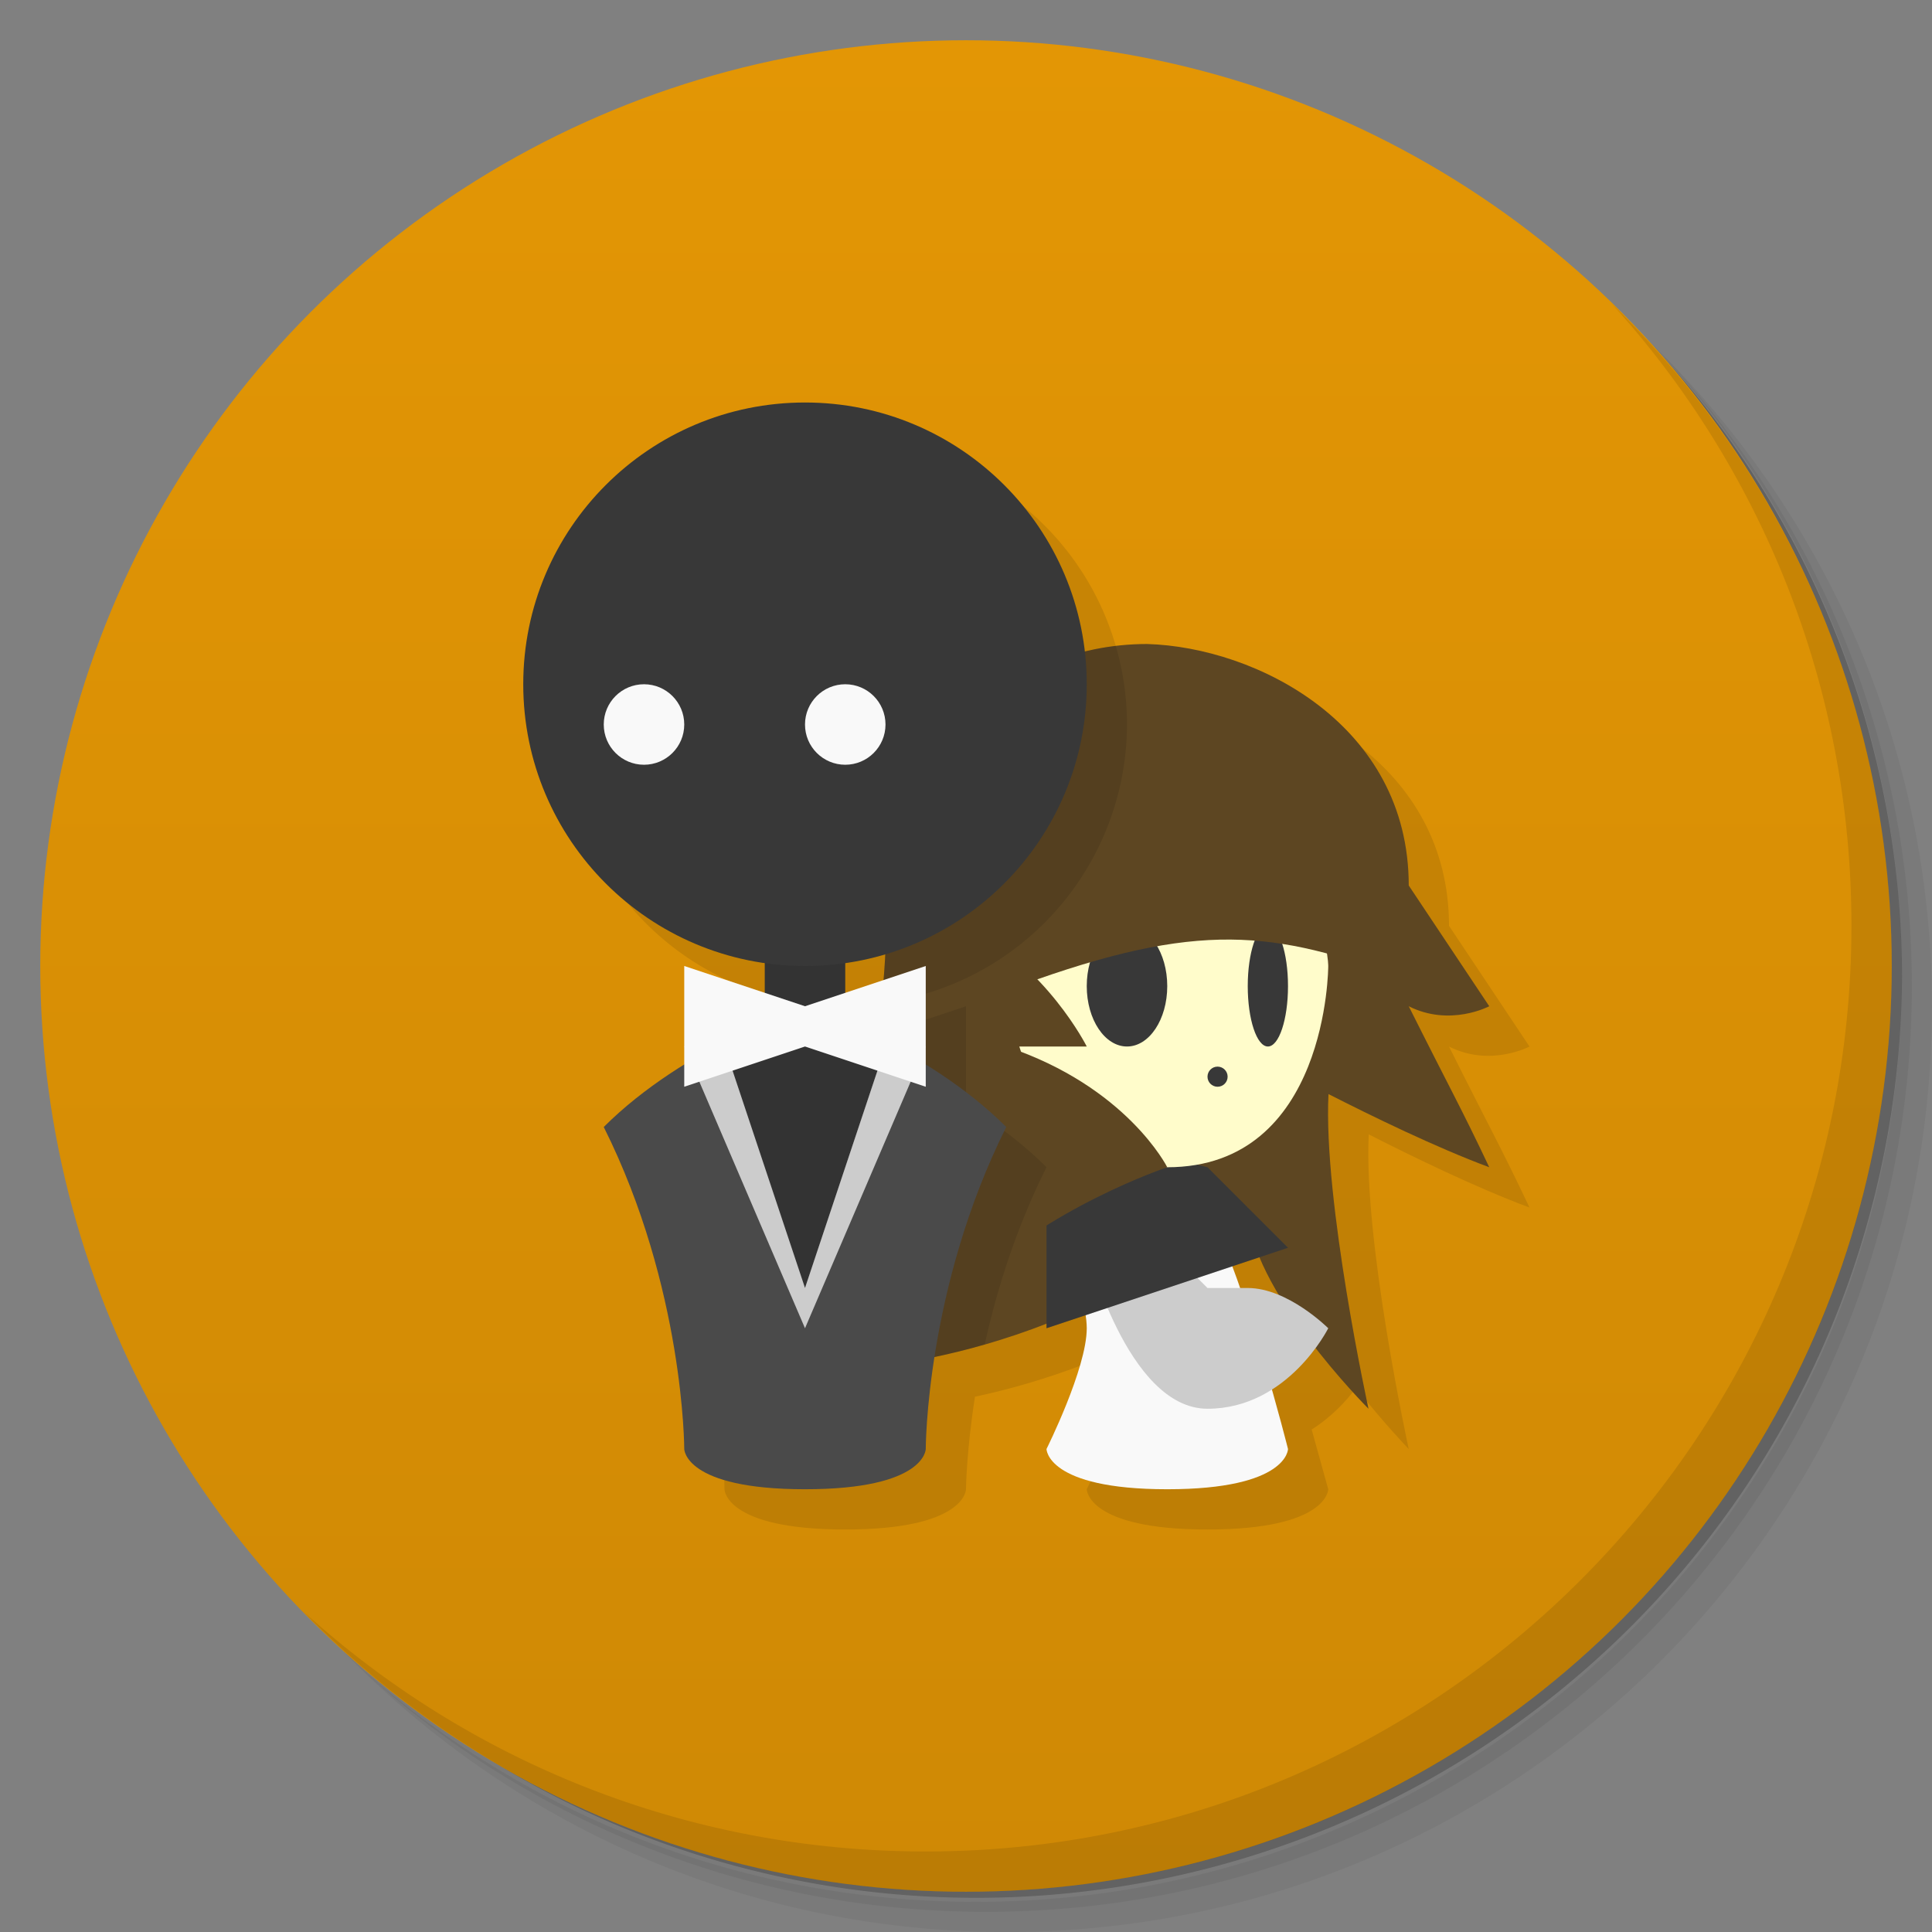 <svg version="1.1" viewBox="0 0 48 48" xmlns="http://www.w3.org/2000/svg">
 <rect x="0" y="0" width="48" height="48" fill="#808080" stroke="none"/>
 <defs>
  <linearGradient id="bg" x2="0" y1="1" y2="47" gradientUnits="userSpaceOnUse">
   <stop style="stop-color:#e39605" offset="0"/>
   <stop style="stop-color:#cf8905" offset="1"/>
  </linearGradient>
 </defs>
 <path d="m36.31 5c5.859 4.062 9.688 10.831 9.688 18.5 0 12.426-10.07 22.5-22.5 22.5-7.669 0-14.438-3.828-18.5-9.688 1.037 1.822 2.306 3.499 3.781 4.969 4.085 3.712 9.514 5.969 15.469 5.969 12.703 0 23-10.298 23-23 0-5.954-2.256-11.384-5.969-15.469-1.469-1.475-3.147-2.744-4.969-3.781zm4.969 3.781c3.854 4.113 6.219 9.637 6.219 15.719 0 12.703-10.297 23-23 23-6.081 0-11.606-2.364-15.719-6.219 4.16 4.144 9.883 6.719 16.219 6.719 12.703 0 23-10.298 23-23 0-6.335-2.575-12.06-6.719-16.219z" style="opacity:.05"/>
 <path d="m41.28 8.781c3.712 4.085 5.969 9.514 5.969 15.469 0 12.703-10.297 23-23 23-5.954 0-11.384-2.256-15.469-5.969 4.113 3.854 9.637 6.219 15.719 6.219 12.703 0 23-10.298 23-23 0-6.081-2.364-11.606-6.219-15.719z" style="opacity:.1"/>
 <path d="m31.25 2.375c8.615 3.154 14.75 11.417 14.75 21.13 0 12.426-10.07 22.5-22.5 22.5-9.708 0-17.971-6.135-21.12-14.75a23 23 0 0 0 44.875-7 23 23 0 0 0-16-21.875z" style="opacity:.2"/>
 <circle cx="24" cy="24" r="23" style="fill:url(#bg)"/>
 <path d="m21 11c-3.866 0-7 3.134-7 7 0.004 3.477 2.559 6.423 6 6.92v0.746l-2-0.666v2.457c-0.685 0.425-1.388 0.931-2 1.543 2 4 2 8 2 8s0 1 3 1 3-1 3-1 0.008-0.92 0.223-2.299c0.784-0.167 1.73-0.425 2.777-0.83v0.129l0.967-0.322c0.017 0.113 0.033 0.225 0.033 0.322 0 1-1 3-1 3s0 1 3 1 3-1 3-1-0.23-0.829-0.412-1.484c0.502-0.318 0.87-0.718 1.102-1.035 0.675 0.862 1.31 1.52 1.31 1.52s-1.127-5.161-0.994-7.818c1.072 0.546 2.671 1.326 3.994 1.818-0.689-1.46-1-2-2-4 1.026 0.518 2 0 2 0l-2-3c0-4-3.783-5.921-6.5-6-0.534 0-1.052 0.066-1.549 0.188-0.412-3.527-3.4-6.187-6.951-6.188zm11.309 21.23c0.133 0.32 0.292 0.639 0.482 0.957-0.252-0.108-0.519-0.188-0.791-0.188h-0.195c-0.064-0.184-0.125-0.358-0.191-0.537z" style="opacity:.1"/>
 <path d="m40.03 7.531c3.712 4.084 5.969 9.514 5.969 15.469 0 12.703-10.297 23-23 23-5.954 0-11.384-2.256-15.469-5.969 4.178 4.291 10.01 6.969 16.469 6.969 12.703 0 23-10.298 23-23 0-6.462-2.677-12.291-6.969-16.469z" style="opacity:.1"/>
 <path d="m28.5 16c-3.59 0-6.5 2.91-6.5 6.5 0.161 3.546-1.388 7.622-1 11.5 0 0 5 0 10-4 0 2 3 5 3 5s-1.127-5.161-0.994-7.818c1.072 0.546 2.671 1.326 3.994 1.818-0.689-1.46-1-2-2-4 1.026 0.518 2 0 2 0l-2-3c0-4-3.783-5.921-6.5-6z" style="fill:#5d4622"/>
 <path d="m30 30c1 2 2 6 2 6s0 1-3 1-3-1-3-1 1-2 1-3-1-3-1-3z" style="fill:#f9f9f9"/>
 <path d="m29 31 1 1h1c1 0 2 1 2 1s-1 2-3 2-3-4-3-4z" style="fill:#ccc"/>
 <path d="m30 29 2 2-6 2v-5z" style="fill:#383838"/>
 <path d="m25 24s0-3 4-3 4 3 4 3 0 5-4 5-4-5-4-5z" style="fill:#fffccb"/>
 <ellipse transform="scale(-1,1)" cx="-28" cy="24.5" rx="1" ry="1.5" style="fill:#383838"/>
 <ellipse transform="scale(-1,1)" cx="-31.5" cy="24.5" rx=".5" ry="1.5" style="fill:#383838"/>
 <path d="m24 25c5-2 7-2 10-1-0.567-1-3-4-3-4h-6s0 2.558-1 5z" style="fill:#5d4622"/>
 <path d="m24 23c2 1 3 3 3 3h-2c3 1 4 3 4 3s-3 1-5 3c0-1-1-6-1-6s0-2 1-3z" style="fill:#5d4622"/>
 <circle cx="30.25" cy="26.75" r=".25" style="fill:#383838;stroke-width:1.035"/>
 <rect x="19" y="20" width="2" height="6" style="fill:#333"/>
 <path d="m27.721 16.047c-3.222 0.385-5.721 3.127-5.721 6.453 0.036 0.784-0.015 1.594-0.107 2.422a7 7 0 0 0 6.107-6.922 7 7 0 0 0-0.279-1.953zm-3.721 8.953-2.209 0.736c-0.373 2.682-1.065 5.522-0.791 8.264 0 0 1.406-0.005 3.465-0.598 0.291-1.315 0.763-2.857 1.535-4.402-0.611-0.611-1.316-1.128-2-1.553v-2.447z" style="opacity:.1"/>
 <circle cx="20" cy="17" r="7" style="fill:#383838"/>
 <circle cx="16" cy="18" r="1" style="fill:#f9f9f9"/>
 <circle cx="21" cy="18" r="1" style="fill:#f9f9f9"/>
 <path d="m20 25s3 1 5 3c-2 4-2 8-2 8s0 1-3 1-3-1-3-1 0-4-2-8c2-2 5-3 5-3z" style="fill:#4a4a4a"/>
 <path d="m18 26 2 6 2-6z" style="fill:#333"/>
 <path d="m18 26 2 6 2-6h1l-3 7-3-7z" style="fill:#ccc"/>
 <path d="m20 25 3-1v3l-3-1-3 1v-3z" style="fill:#f9f9f9"/>
</svg>

